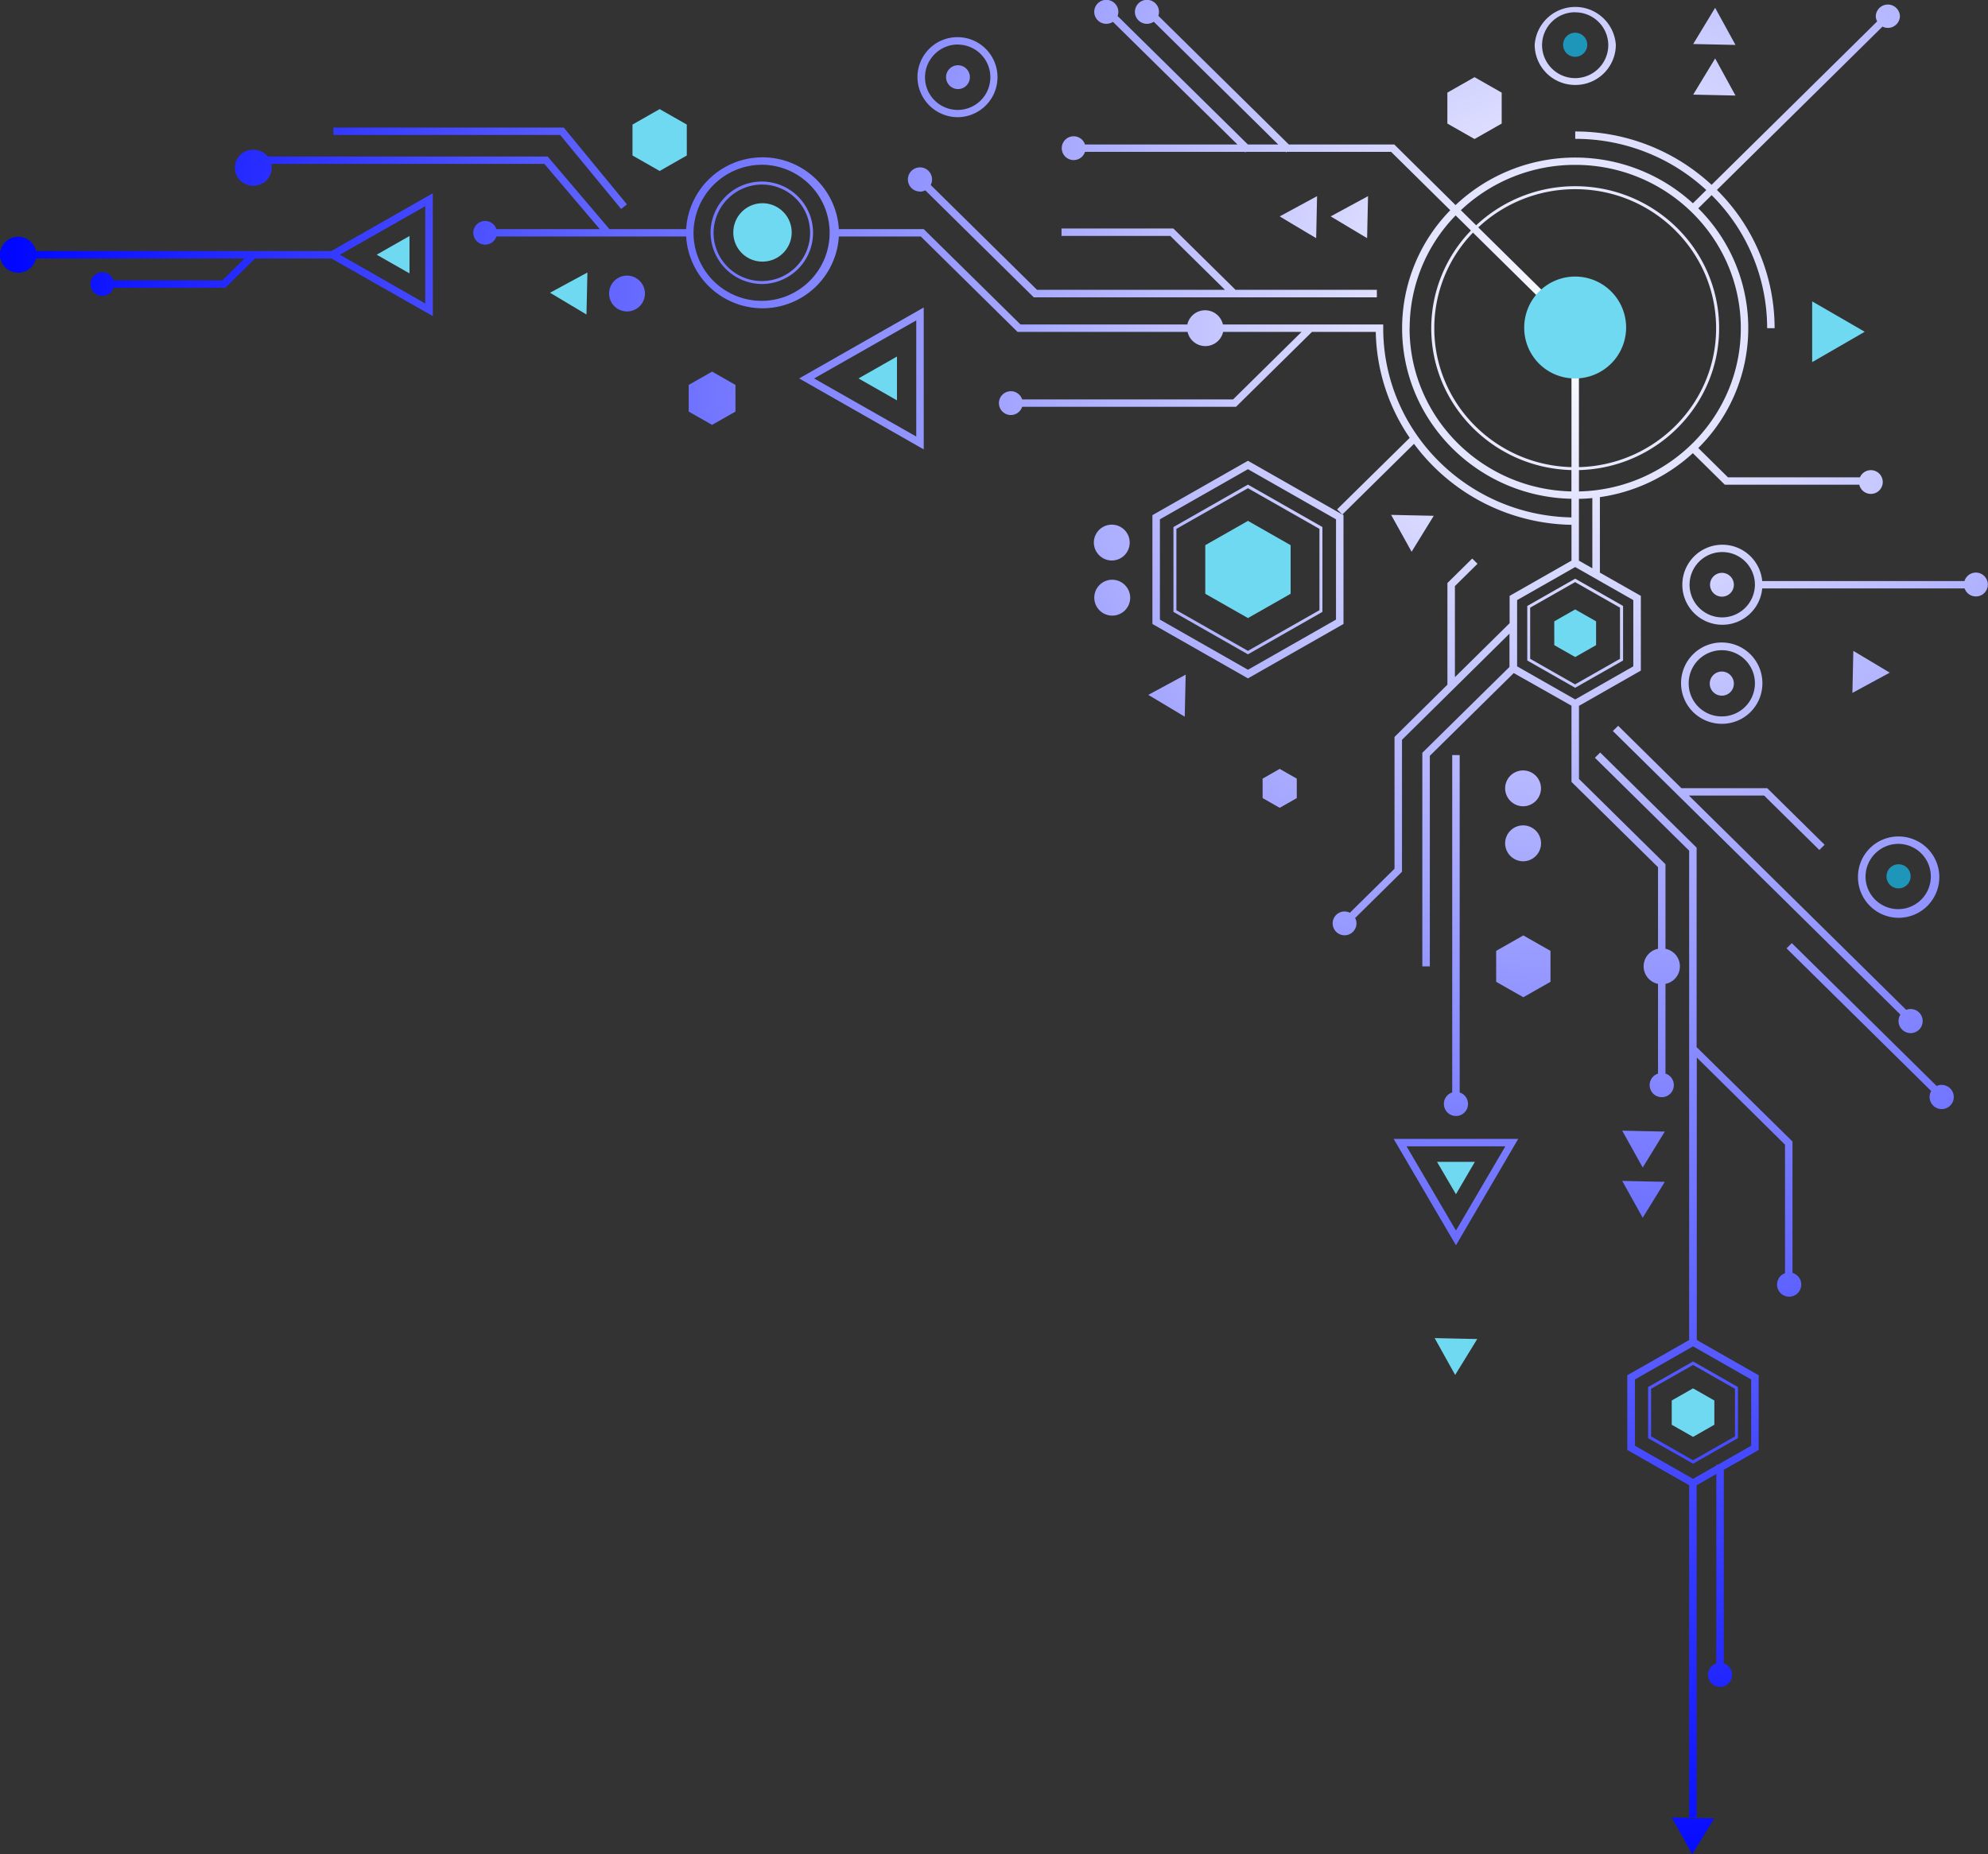 <svg xmlns="http://www.w3.org/2000/svg" xmlns:xlink="http://www.w3.org/1999/xlink" viewBox="0 0 684.39 638.5"><rect x="0" y="0" width="684.39" height="638.5" fill="#333333" stroke="none"/><defs><style>.cls-1{fill:#1e96ba;}.cls-2{fill:#70d9f2;}.cls-3{fill:url(#radial-gradient);}.cls-4{fill:url(#radial-gradient-2);}.cls-5{fill:url(#radial-gradient-3);}.cls-6{fill:url(#radial-gradient-4);}.cls-7{fill:url(#radial-gradient-5);}.cls-8{fill:url(#radial-gradient-6);}.cls-9{fill:url(#radial-gradient-7);}.cls-10{fill:url(#radial-gradient-8);}.cls-11{fill:url(#radial-gradient-9);}.cls-12{fill:url(#radial-gradient-10);}.cls-13{fill:url(#radial-gradient-11);}.cls-14{fill:url(#radial-gradient-12);}.cls-15{fill:url(#radial-gradient-13);}.cls-16{fill:url(#radial-gradient-14);}.cls-17{fill:url(#radial-gradient-15);}.cls-18{fill:url(#radial-gradient-16);}.cls-19{fill:url(#radial-gradient-17);}.cls-20{fill:url(#radial-gradient-18);}.cls-21{fill:url(#radial-gradient-19);}.cls-22{fill:url(#radial-gradient-20);}.cls-23{fill:url(#radial-gradient-21);}.cls-24{fill:url(#radial-gradient-22);}.cls-25{fill:url(#radial-gradient-23);}.cls-26{fill:url(#radial-gradient-24);}.cls-27{fill:url(#radial-gradient-25);}.cls-28{fill:url(#radial-gradient-26);}.cls-29{fill:url(#radial-gradient-27);}.cls-30{fill:url(#radial-gradient-28);}.cls-31{fill:url(#radial-gradient-29);}.cls-32{fill:url(#radial-gradient-30);}.cls-33{fill:url(#radial-gradient-31);}.cls-34{fill:url(#radial-gradient-32);}.cls-35{fill:url(#radial-gradient-33);}.cls-36{fill:url(#radial-gradient-34);}.cls-37{fill:url(#radial-gradient-35);}.cls-38{fill:url(#radial-gradient-36);}.cls-39{fill:url(#radial-gradient-37);}.cls-40{fill:url(#radial-gradient-38);}.cls-41{fill:url(#radial-gradient-39);}.cls-42{fill:url(#radial-gradient-40);}.cls-43{fill:url(#radial-gradient-41);}</style><radialGradient id="radial-gradient" cx="1532.69" cy="-1239.6" r="538.49" gradientTransform="translate(2073.07 -1126.09) rotate(180)" gradientUnits="userSpaceOnUse"><stop offset="0" stop-color="#ffffff20"/><stop offset="1" stop-color="#0006ff20"/></radialGradient><radialGradient id="radial-gradient-2" cx="1532.7" cy="-1239.59" r="538.49" xlink:href="#radial-gradient"/><radialGradient id="radial-gradient-3" cx="1532.68" cy="-1239.6" r="538.52" xlink:href="#radial-gradient"/><radialGradient id="radial-gradient-4" cx="1532.7" cy="-1239.6" r="538.48" xlink:href="#radial-gradient"/><radialGradient id="radial-gradient-5" cx="1532.7" cy="-1239.6" r="538.47" xlink:href="#radial-gradient"/><radialGradient id="radial-gradient-6" cx="1532.7" cy="-1239.6" r="538.48" xlink:href="#radial-gradient"/><radialGradient id="radial-gradient-7" cx="1532.68" cy="-1239.6" r="538.51" xlink:href="#radial-gradient"/><radialGradient id="radial-gradient-8" cx="1532.71" cy="-1239.6" r="538.44" xlink:href="#radial-gradient"/><radialGradient id="radial-gradient-9" cx="1532.69" cy="-1239.61" r="538.44" xlink:href="#radial-gradient"/><radialGradient id="radial-gradient-10" cx="1532.7" cy="-1239.6" r="538.49" xlink:href="#radial-gradient"/><radialGradient id="radial-gradient-11" cx="1532.69" cy="-1239.59" r="538.48" xlink:href="#radial-gradient"/><radialGradient id="radial-gradient-12" cx="1532.69" cy="-1239.6" r="538.5" xlink:href="#radial-gradient"/><radialGradient id="radial-gradient-13" cx="1532.67" cy="-1239.61" r="538.56" xlink:href="#radial-gradient"/><radialGradient id="radial-gradient-14" cx="1532.69" cy="-1239.6" r="538.42" xlink:href="#radial-gradient"/><radialGradient id="radial-gradient-15" cx="1532.7" cy="-1239.6" r="538.48" xlink:href="#radial-gradient"/><radialGradient id="radial-gradient-16" cx="1532.69" cy="-1239.6" r="538.48" xlink:href="#radial-gradient"/><radialGradient id="radial-gradient-17" cx="1532.7" cy="-1239.6" r="538.48" xlink:href="#radial-gradient"/><radialGradient id="radial-gradient-18" cx="1532.7" cy="-1239.62" r="538.45" xlink:href="#radial-gradient"/><radialGradient id="radial-gradient-19" cx="1532.7" cy="-1239.6" r="538.46" xlink:href="#radial-gradient"/><radialGradient id="radial-gradient-20" cx="1532.7" cy="-1239.6" r="538.48" xlink:href="#radial-gradient"/><radialGradient id="radial-gradient-21" cx="1532.69" cy="-1239.59" r="538.53" xlink:href="#radial-gradient"/><radialGradient id="radial-gradient-22" cx="1532.7" cy="-1239.59" r="538.49" xlink:href="#radial-gradient"/><radialGradient id="radial-gradient-23" cx="1532.7" cy="-1239.59" r="538.49" xlink:href="#radial-gradient"/><radialGradient id="radial-gradient-24" cx="1532.7" cy="-1239.58" r="538.51" xlink:href="#radial-gradient"/><radialGradient id="radial-gradient-25" cx="1532.7" cy="-1239.6" r="538.48" xlink:href="#radial-gradient"/><radialGradient id="radial-gradient-26" cx="1532.7" cy="-1239.6" r="538.5" xlink:href="#radial-gradient"/><radialGradient id="radial-gradient-27" cx="1532.71" cy="-1239.61" r="538.43" xlink:href="#radial-gradient"/><radialGradient id="radial-gradient-28" cx="1532.7" cy="-1239.6" r="538.47" xlink:href="#radial-gradient"/><radialGradient id="radial-gradient-29" cx="1532.7" cy="-1239.6" r="538.48" xlink:href="#radial-gradient"/><radialGradient id="radial-gradient-30" cx="1532.7" cy="-1239.6" r="538.47" xlink:href="#radial-gradient"/><radialGradient id="radial-gradient-31" cx="1532.7" cy="-1239.6" r="538.48" xlink:href="#radial-gradient"/><radialGradient id="radial-gradient-32" cx="1532.69" cy="-1239.6" r="538.49" xlink:href="#radial-gradient"/><radialGradient id="radial-gradient-33" cx="1532.69" cy="-1239.6" r="538.49" xlink:href="#radial-gradient"/><radialGradient id="radial-gradient-34" cx="1532.69" cy="-1239.59" r="538.46" xlink:href="#radial-gradient"/><radialGradient id="radial-gradient-35" cx="1532.69" cy="-1239.6" r="538.5" xlink:href="#radial-gradient"/><radialGradient id="radial-gradient-36" cx="1532.7" cy="-1239.6" r="538.48" xlink:href="#radial-gradient"/><radialGradient id="radial-gradient-37" cx="1532.7" cy="-1239.6" r="538.48" xlink:href="#radial-gradient"/><radialGradient id="radial-gradient-38" cx="1532.7" cy="-1239.6" r="538.47" xlink:href="#radial-gradient"/><radialGradient id="radial-gradient-39" cx="1532.7" cy="-1239.6" r="538.48" xlink:href="#radial-gradient"/><radialGradient id="radial-gradient-40" cx="1532.69" cy="-1239.6" r="538.49" xlink:href="#radial-gradient"/><radialGradient id="radial-gradient-41" cx="1532.7" cy="-1239.59" r="538.49" xlink:href="#radial-gradient"/></defs><g id="Capa_2" data-name="Capa 2"><g id="Artboard_2" data-name="Artboard 2"><path class="cls-1" d="M649.45,301.81a4.15,4.15,0,1,1,4.15,4.09A4.11,4.11,0,0,1,649.45,301.81Z"/><polygon class="cls-2" points="641.95 114.24 632.9 119.47 623.86 124.69 623.86 114.24 623.86 103.78 632.9 109 641.95 114.24"/><path class="cls-1" d="M538.12,15.47a4.15,4.15,0,1,1,4.15,4.09A4.12,4.12,0,0,1,538.12,15.47Z"/><path class="cls-3" d="M262.5,97.79a17.64,17.64,0,1,0-17.88-17.63A17.78,17.78,0,0,0,262.5,97.79Zm0-34.25a16.62,16.62,0,1,1-16.85,16.62A16.76,16.76,0,0,1,262.5,63.54Z"/><path class="cls-4" d="M606.72,235.45a14,14,0,1,0-14,13.78A13.9,13.9,0,0,0,606.72,235.45Zm-25.37,0a11.4,11.4,0,1,1,11.4,11.24A11.34,11.34,0,0,1,581.35,235.45Z"/><path class="cls-5" d="M215.77,94.9a6.17,6.17,0,1,0,6.26,6.17A6.2,6.2,0,0,0,215.77,94.9Z"/><path class="cls-6" d="M87.28,63.93a6.23,6.23,0,0,0,6.26-6.18,6.43,6.43,0,0,0-.15-1.32h94l19.09,22.46H170.89a4.08,4.08,0,1,0,0,2.54h65.32a26.34,26.34,0,0,0,52.58,0H317l33.3,32.85h58.53a6.28,6.28,0,0,0,12.25,0h27l-23.58,23.26H351.89a4.1,4.1,0,1,0,0,2.54h73.62l26.16-25.8h21.95a66.79,66.79,0,0,0,11.69,36.49l0,0-25,24.62,1.8,1.78-32.49-18.51-32.89,18.73v37.47l32.89,18.73,32.89-18.73V177.35l-.37-.21,24.65-24.31A68.82,68.82,0,0,0,541,180.71v12.34l-21.3,12.13v9.41l-18.83,18.58V201.81l7.78-7.68-1.82-1.8-8.54,8.42v35l-18.21,18v45.38l-15.38,15.17a4.19,4.19,0,0,0-1.87-.45,4.1,4.1,0,1,0,4.15,4.09,4,4,0,0,0-.46-1.84l16.13-15.92V254.74l37-36.55v11.46l-30,29.56v73.54h2.58V260.26l28.89-28.5L541,243v26.23l29.79,29.38V326.7a6.16,6.16,0,0,0,0,12.08v30.9a4.16,4.16,0,1,0,2.57,0v-30.9a6.15,6.15,0,0,0,0-12.07V297.59l-29.78-29.37V243.05l21.3-12.14V205.18l-14.1-8v-26a59.78,59.78,0,0,0,32-15.14l11,10.86h46.3a4.09,4.09,0,1,0,.23-2.54H594.87l-10.22-10.09a58.09,58.09,0,0,0,0-82.54l4.6-4.53A64.55,64.55,0,0,1,608.36,113h2.57a67.07,67.07,0,0,0-19.86-47.6l57-56.24a4.14,4.14,0,0,0,6-3.64,4.16,4.16,0,0,0-8.31,0,4,4,0,0,0,.47,1.85l-57,56.27a68.91,68.91,0,0,0-46.94-18.37v2.54a66.3,66.3,0,0,1,45.12,17.63L582.8,70a60,60,0,0,0-81.71.62L480,49.75H443.69L398.77,5.44A4,4,0,0,0,399,4.1a4.15,4.15,0,0,0-8.3,0,4.13,4.13,0,0,0,4.15,4.1,4.26,4.26,0,0,0,2.34-.72l42.85,42.27H429.59L384.74,5.51A4.15,4.15,0,0,0,385,4.1a4.15,4.15,0,0,0-8.3,0,4.14,4.14,0,0,0,4.16,4.1,4.24,4.24,0,0,0,2.28-.68L426,49.75H373.52a4.1,4.1,0,1,0,0,2.54h55l.19.19.19-.19h13.73l.18.19.19-.19h35.91l20.36,20.1A58.12,58.12,0,0,0,482.69,113c0,32,26,58.07,58.29,58.75v6.41c-35.84-.68-64.8-29.64-64.79-65.16v-1.27H421a6.28,6.28,0,0,0-12.25,0H351.32L318,78.89H288.79a26.34,26.34,0,0,0-52.58,0H209.8l-21.26-25H92.16a6.28,6.28,0,0,0-4.88-2.31,6.18,6.18,0,1,0,0,12.35ZM459.93,213.35l-30.31,17.27-30.31-17.27V178.82l30.31-17.26,30.32,17.26Zm102.35,16.1-20,11.39-20-11.39V206.64l20-11.39,20,11.39Zm-14.1-33.77-4.62-2.63V171.76c1.56,0,3.1-.11,4.62-.26Zm-4.62-83.2L508.91,78.3a48.71,48.71,0,0,1,33.36-13.16c26.76,0,48.52,21.47,48.52,47.87,0,26-21.07,47.16-47.23,47.84ZM541,113.54v47.31c-26.16-.68-47.23-21.87-47.23-47.84A47.32,47.32,0,0,1,507.09,80.1Zm1.29-56.77c31.44,0,57,25.23,57,56.24,0,30.59-24.88,55.53-55.72,56.21v-7.35c26.73-.68,48.26-22.33,48.26-48.86,0-27-22.22-48.89-49.55-48.89a49.72,49.72,0,0,0-34.09,13.46l-5.27-5.2A57.21,57.21,0,0,1,542.27,56.77Zm-57,56.24a55.64,55.64,0,0,1,15.83-38.83l5.27,5.2A48.37,48.37,0,0,0,492.72,113c0,26.53,21.53,48.18,48.26,48.86v7.35C510.14,168.54,485.26,143.59,485.26,113ZM262.5,56.73a23.43,23.43,0,1,1-23.75,23.43A23.62,23.62,0,0,1,262.5,56.73Z"/><path class="cls-7" d="M524.42,296.57a6.18,6.18,0,1,0-6.26-6.17A6.22,6.22,0,0,0,524.42,296.57Z"/><path class="cls-8" d="M524.42,277.63a6.17,6.17,0,1,0-6.26-6.17A6.22,6.22,0,0,0,524.42,277.63Z"/><path class="cls-9" d="M382.82,199.62a6.18,6.18,0,1,0,6.26,6.17A6.23,6.23,0,0,0,382.82,199.62Z"/><path class="cls-10" d="M382.82,193a6.17,6.17,0,1,0-6.25-6.17A6.21,6.21,0,0,0,382.82,193Z"/><path class="cls-11" d="M596.9,235.45a4.15,4.15,0,1,0-4.15,4.09A4.12,4.12,0,0,0,596.9,235.45Z"/><path class="cls-12" d="M542.27,29.25a13.89,13.89,0,0,0,14-13.78,14,14,0,0,0-27.94,0A13.89,13.89,0,0,0,542.27,29.25Zm0-25a11.34,11.34,0,0,1,11.4,11.25,11.4,11.4,0,0,1-22.8,0A11.35,11.35,0,0,1,542.27,4.22Z"/><path class="cls-13" d="M639.63,301.81a14,14,0,1,0,14-13.78A13.89,13.89,0,0,0,639.63,301.81Zm14-11.24a11.24,11.24,0,1,1-11.4,11.24A11.33,11.33,0,0,1,653.6,290.57Z"/><path class="cls-14" d="M329.84,40.35a13.78,13.78,0,1,0-14-13.78A13.89,13.89,0,0,0,329.84,40.35Zm0-25a11.25,11.25,0,1,1-11.4,11.25A11.35,11.35,0,0,1,329.84,15.32Z"/><path class="cls-15" d="M329.85,30.67a4.1,4.1,0,1,0-4.16-4.1A4.13,4.13,0,0,0,329.85,30.67Z"/><path class="cls-16" d="M592.75,197.25a4.1,4.1,0,1,0,4.15,4.1A4.12,4.12,0,0,0,592.75,197.25Z"/><path class="cls-17" d="M316.67,66a4.17,4.17,0,0,0,1.87-.46l37.35,36.85H474V99.8H425.35L403.94,78.68h-38.5v2.55h37.44L421.71,99.8H357l-36.6-36.11a3.93,3.93,0,0,0,.47-1.84,4.16,4.16,0,1,0-4.16,4.1Z"/><path class="cls-18" d="M668.45,373.56a4.21,4.21,0,0,0-1.74.38l-49.86-49.19-1.82,1.8,49.8,49.13a4,4,0,0,0-.54,2,4.16,4.16,0,1,0,4.16-4.1Z"/><path class="cls-19" d="M617.08,438.28V393.06l-33-32.5V291.88l-33.2-32.76-1.82,1.8,32.45,32V461.42l-21.3,12.13v25.73l21.3,12.13v114.4h2.57V511.42l6.78-3.86v65.21a4.15,4.15,0,1,0,2.58,0V506.09l12-6.81V473.55l-21.3-12.13V364.15l30.37,30v44.26a4.17,4.17,0,1,0,2.58-.09Zm-14.22,59.54-11.39,6.49h-.56v.31l-8.06,4.6-20-11.4V475l20-11.4,20,11.4Z"/><polygon class="cls-20" points="561.99 412.98 565.52 419.32 569.33 413.13 573.13 406.95 565.8 406.79 558.46 406.63 561.99 412.98"/><polygon class="cls-2" points="189.36 100.8 195.63 104.55 201.9 108.3 202.06 101.07 202.22 93.84 195.79 97.31 189.36 100.8"/><polygon class="cls-21" points="395.31 239.27 401.59 243.02 407.86 246.78 408.02 239.54 408.18 232.31 401.75 235.79 395.31 239.27"/><polygon class="cls-22" points="638.03 224.12 637.87 231.35 637.71 238.59 644.14 235.1 650.57 231.62 644.3 227.87 638.03 224.12"/><polygon class="cls-23" points="485.96 189.99 489.77 183.8 493.58 177.61 486.24 177.45 478.91 177.29 482.44 183.64 485.96 189.99"/><polygon class="cls-2" points="493.89 460.75 497.42 467.1 500.95 473.44 504.76 467.26 508.56 461.07 501.23 460.92 493.89 460.75"/><polygon class="cls-24" points="575.51 625.81 579.04 632.16 582.57 638.5 586.38 632.31 590.18 626.12 582.85 625.97 575.51 625.81"/><polygon class="cls-25" points="569.32 395.83 573.13 389.64 565.8 389.49 558.46 389.33 561.99 395.67 565.52 402.02 569.32 395.83"/><path class="cls-26" d="M567.38,477.61v17.61L582.85,504l15.46-8.81V477.61l-15.46-8.81Zm29.9,17-14.43,8.22-14.44-8.22V478.2L582.85,470l14.43,8.22Z"/><path class="cls-27" d="M404.23,181.33l-.26.15V210.7l25.65,14.61L455,210.84l.26-.14V181.48l-25.65-14.61Zm50,28.78-24.62,14-24.62-14v-28l24.62-14,24.62,14Z"/><polygon class="cls-28" points="516.97 42.55 516.97 31.89 507.62 26.57 498.27 31.89 498.27 42.55 507.62 47.87 516.97 42.55"/><polygon class="cls-29" points="434.67 268.11 434.67 274.81 440.55 278.16 446.43 274.81 446.43 268.11 440.55 264.76 434.67 268.11"/><polygon class="cls-30" points="237.09 132.54 237.09 141.72 245.14 146.3 253.19 141.72 253.19 132.54 245.14 127.96 237.09 132.54"/><path class="cls-31" d="M525.78,227.44l16.49,9.39,16.49-9.39V208.65l-16.49-9.39-16.49,9.39Zm1-18.2,15.46-8.8,15.46,8.8v17.61l-15.46,8.8-15.46-8.8Z"/><path class="cls-32" d="M499.94,260V376.18a4.05,4.05,0,0,0-2.86,3.87,4.15,4.15,0,1,0,5.43-3.87V260Z"/><polygon class="cls-2" points="129.68 87.7 135.32 90.92 140.97 94.13 140.97 87.7 140.97 81.27 135.32 84.48 129.68 87.7"/><path class="cls-33" d="M555.24,251.71l99,97.66a4,4,0,0,0-.64,2.17,4.15,4.15,0,1,0,4.15-4.1,4.24,4.24,0,0,0-1.52.29l-74.81-73.79h25.9l19,18.74,1.82-1.8L608.39,271.4H578.84l-21.77-21.48Z"/><polygon class="cls-34" points="453.26 74.78 453.41 67.54 446.98 71.03 440.55 74.51 446.82 78.27 453.1 82.01 453.26 74.78"/><polygon class="cls-35" points="470.8 74.78 470.96 67.54 464.52 71.03 458.1 74.51 464.37 78.26 470.64 82.01 470.8 74.78"/><polygon class="cls-36" points="597.46 15.47 593.96 9.08 590.45 2.69 586.68 8.92 582.9 15.16 590.18 15.31 597.46 15.47"/><polygon class="cls-37" points="597.46 32.9 593.96 26.51 590.46 20.12 586.68 26.35 582.9 32.58 590.18 32.74 597.46 32.9"/><path class="cls-38" d="M.13,89a6.23,6.23,0,0,0,6.12,4.9A6.24,6.24,0,0,0,12.38,89H84.17l-7.65,7.55H39.09a4.08,4.08,0,1,0,0,2.54h38.5L87.82,89h26.26L149,108.84V66.55L114.07,86.43H12.38a6.24,6.24,0,0,0-6.13-4.9,6.23,6.23,0,0,0-6.12,4.9H0V89ZM146.4,71v33.5L117,87.7Z"/><polygon class="cls-39" points="213.83 71.97 215.83 70.37 194.07 43.92 114.78 43.93 114.78 46.47 192.84 46.47 213.83 71.97"/><path class="cls-40" d="M606.66,200.08a13.78,13.78,0,1,0,0,2.54h69.68a4.11,4.11,0,1,0-.05-2.54Zm-13.91,12.51a11.25,11.25,0,1,1,11.4-11.24A11.33,11.33,0,0,1,592.75,212.59Z"/><polygon class="cls-41" points="515.07 327.42 515.07 338.07 524.42 343.39 533.77 338.07 533.77 327.42 524.42 322.1 515.07 327.42"/><polygon class="cls-2" points="227.09 58.87 236.44 53.54 236.43 42.89 227.09 37.57 217.74 42.9 217.74 53.54 227.09 58.87"/><path class="cls-42" d="M318,154.74V105.88l-42.89,24.43Zm-2.57-24.42v20l-35.17-20,35.17-20Z"/><path class="cls-43" d="M501.23,428.8l21.43-36.63H479.79Zm0-5.08-17-29h34Z"/><path class="cls-2" d="M252.45,80.16a10.05,10.05,0,1,1,10.05,9.92A10,10,0,0,1,252.45,80.16Z"/><path class="cls-2" d="M524.73,113a17.54,17.54,0,1,1,17.54,17.31A17.42,17.42,0,0,1,524.73,113Z"/><polygon class="cls-2" points="575.51 482.24 582.85 478.06 590.18 482.24 590.18 490.59 582.85 494.77 575.51 490.59 575.51 482.24"/><polygon class="cls-2" points="414.93 187.72 429.62 179.36 444.31 187.72 444.31 204.46 429.62 212.82 414.93 204.46 414.93 187.72"/><polygon class="cls-2" points="535.07 213.95 542.27 209.85 549.47 213.95 549.47 222.15 542.27 226.24 535.08 222.15 535.07 213.95"/><polygon class="cls-2" points="295.55 130.31 302.17 126.54 308.79 122.77 308.79 130.31 308.79 137.86 302.17 134.08 295.55 130.31"/><polygon class="cls-2" points="501.23 411.21 497.97 405.64 494.71 400.07 501.23 400.07 507.74 400.07 504.48 405.64 501.23 411.21"/></g></g></svg>